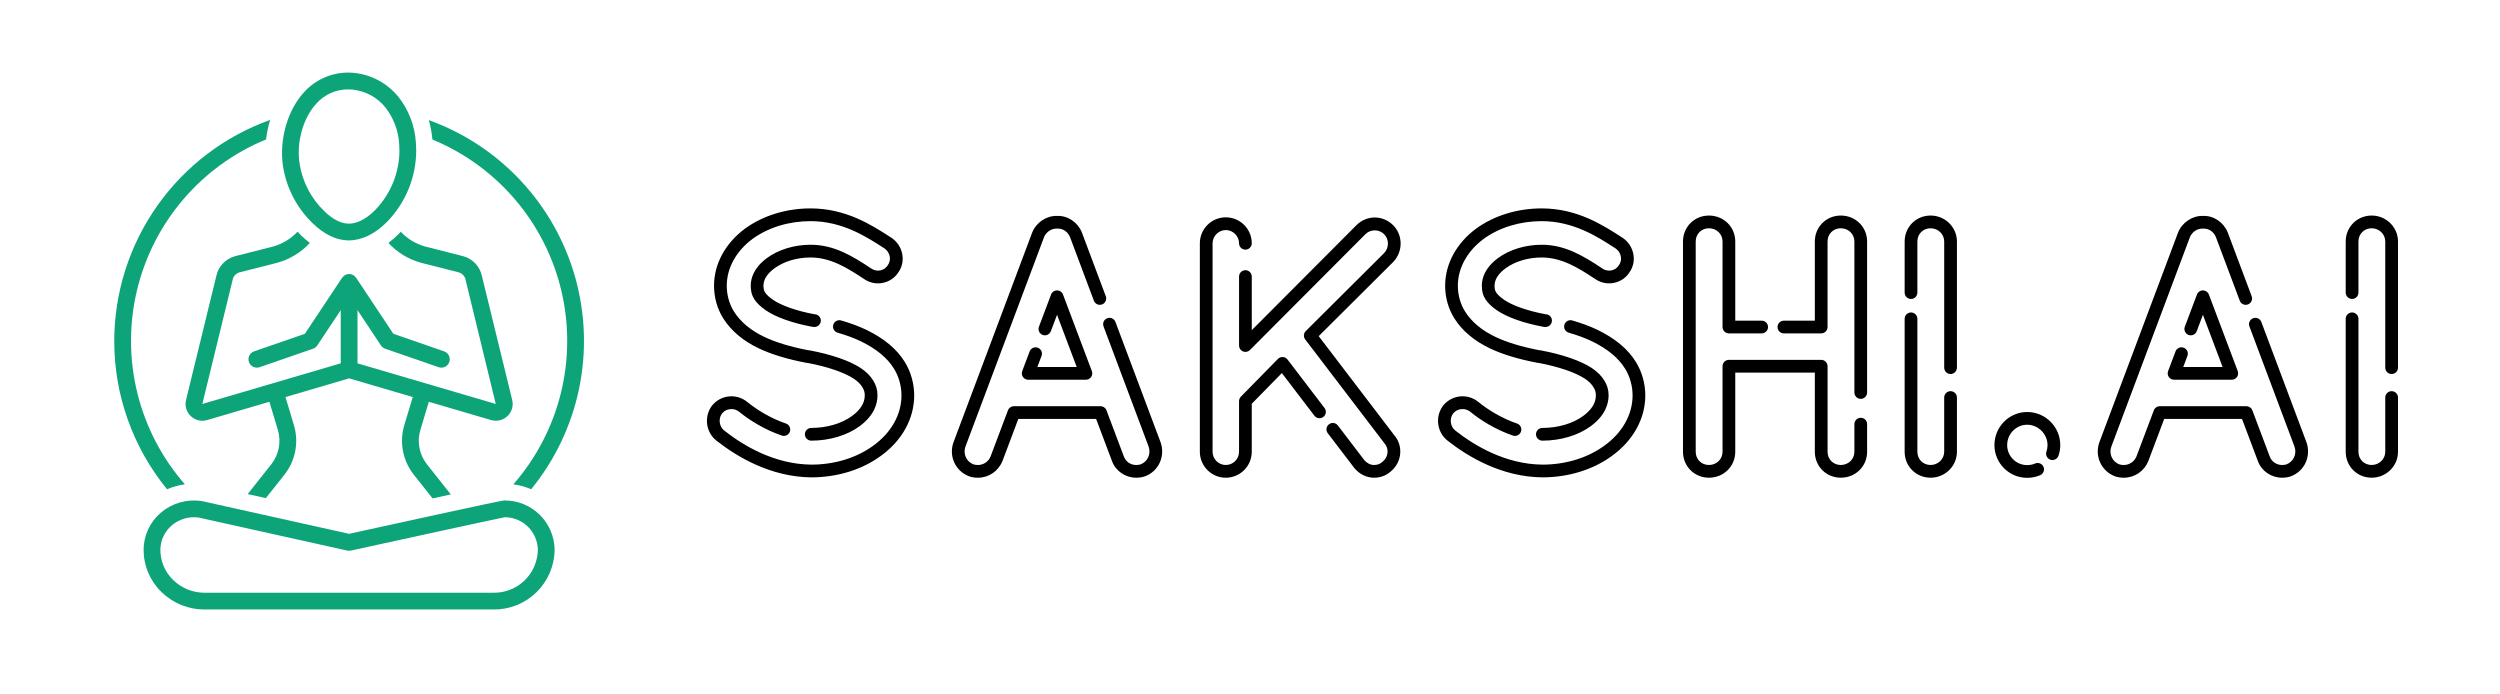 <svg width="180" height="50" viewBox="0 0 180 50" fill="none" xmlns="http://www.w3.org/2000/svg">
<path d="M39.933 39.589C39.923 38.637 39.536 37.728 38.857 37.061C38.178 36.395 37.261 36.025 36.31 36.032C36.224 36.032 36.095 36.032 25.137 38.434L14.554 36.082C14.54 36.079 14.526 36.076 14.511 36.074C13.989 35.996 13.456 36.031 12.948 36.177C12.441 36.323 11.971 36.577 11.57 36.921C11.185 37.251 10.876 37.66 10.664 38.121C10.451 38.581 10.341 39.082 10.339 39.589C10.339 40.157 10.453 40.719 10.675 41.242C10.898 41.765 11.223 42.238 11.632 42.632C12.461 43.44 13.574 43.889 14.731 43.883H35.541C36.693 43.895 37.802 43.449 38.625 42.644C39.448 41.839 39.919 40.74 39.933 39.589ZM12.475 41.767C12.182 41.485 11.949 41.147 11.789 40.773C11.63 40.399 11.547 39.996 11.547 39.589C11.549 39.256 11.622 38.926 11.762 38.624C11.902 38.321 12.106 38.053 12.359 37.836C12.806 37.452 13.376 37.241 13.966 37.242C14.082 37.242 14.199 37.25 14.314 37.266L25.005 39.642C25.091 39.661 25.18 39.661 25.266 39.642C29.446 38.726 35.745 37.353 36.354 37.24C36.978 37.244 37.576 37.492 38.019 37.931C38.462 38.37 38.716 38.965 38.725 39.589C38.711 40.42 38.368 41.212 37.771 41.79C37.174 42.369 36.372 42.687 35.541 42.676H14.731C13.889 42.68 13.079 42.354 12.475 41.767Z" fill="#0EA47A"/>
<path d="M30.877 28.929L35.354 30.244C35.467 30.278 35.585 30.295 35.703 30.295C35.886 30.294 36.067 30.252 36.231 30.172C36.396 30.092 36.54 29.975 36.653 29.832C36.766 29.688 36.845 29.52 36.884 29.341C36.923 29.163 36.921 28.977 36.879 28.799L34.703 19.892C34.634 19.549 34.471 19.232 34.233 18.977C33.994 18.722 33.689 18.538 33.351 18.447L30.59 17.744C29.926 17.555 29.326 17.19 28.855 16.686C28.824 16.718 28.796 16.752 28.765 16.784C28.517 17.04 28.249 17.277 27.965 17.492C28.594 18.172 29.4 18.665 30.292 18.914L33.053 19.617C33.178 19.658 33.289 19.733 33.374 19.834C33.458 19.934 33.513 20.057 33.531 20.187L35.694 29.085L25.74 26.161V22.33L27.428 24.872C27.502 24.982 27.609 25.065 27.734 25.108L31.582 26.439C31.733 26.491 31.899 26.481 32.043 26.411C32.187 26.341 32.297 26.217 32.349 26.066C32.402 25.915 32.392 25.749 32.322 25.605C32.252 25.461 32.128 25.35 31.977 25.298L28.322 24.033L25.639 19.995C25.636 19.991 25.632 19.988 25.628 19.983C25.607 19.956 25.584 19.931 25.559 19.908C25.522 19.861 25.473 19.825 25.418 19.803C25.388 19.785 25.357 19.77 25.325 19.758C25.32 19.756 25.316 19.753 25.311 19.751C25.286 19.746 25.262 19.743 25.237 19.741C25.171 19.724 25.102 19.724 25.036 19.741C25.011 19.743 24.986 19.746 24.962 19.751C24.956 19.753 24.952 19.756 24.947 19.758C24.916 19.77 24.886 19.785 24.857 19.802C24.801 19.824 24.752 19.86 24.715 19.907C24.689 19.93 24.665 19.956 24.644 19.983C24.641 19.988 24.636 19.991 24.633 19.995L21.951 24.033L18.295 25.298C18.144 25.35 18.02 25.461 17.95 25.605C17.881 25.749 17.871 25.915 17.923 26.066C17.975 26.217 18.086 26.341 18.229 26.411C18.373 26.481 18.539 26.491 18.69 26.439L22.538 25.108C22.663 25.065 22.771 24.982 22.844 24.872L24.532 22.33V26.16L14.568 29.086L16.739 20.196C16.757 20.064 16.811 19.94 16.896 19.838C16.981 19.735 17.093 19.659 17.219 19.617L19.98 18.914C20.874 18.664 21.681 18.171 22.311 17.489C22.104 17.333 21.906 17.165 21.718 16.987C21.615 16.889 21.52 16.784 21.423 16.681C20.95 17.187 20.348 17.555 19.682 17.744L16.921 18.447C16.582 18.539 16.276 18.724 16.037 18.98C15.798 19.237 15.635 19.556 15.568 19.9L13.394 28.8C13.343 29.005 13.347 29.221 13.407 29.424C13.466 29.628 13.579 29.812 13.733 29.957C13.888 30.106 14.079 30.211 14.287 30.262C14.495 30.312 14.713 30.306 14.918 30.244L19.396 28.929L20.006 30.957C20.13 31.371 20.154 31.81 20.075 32.235C19.996 32.661 19.816 33.062 19.551 33.404L17.833 35.573L19.143 35.864L20.501 34.15C20.886 33.655 21.146 33.075 21.261 32.459C21.376 31.843 21.342 31.209 21.162 30.609L20.555 28.588L25.136 27.242L29.718 28.588L29.11 30.609C28.93 31.21 28.897 31.845 29.012 32.462C29.128 33.079 29.389 33.659 29.774 34.154L31.145 35.884C31.626 35.779 32.066 35.684 32.459 35.599L30.724 33.408C30.458 33.065 30.278 32.664 30.199 32.238C30.119 31.811 30.142 31.372 30.267 30.957L30.877 28.929Z" fill="#0EA47A"/>
<path d="M24.951 17.304C25.005 17.308 25.059 17.309 25.113 17.309C26.057 17.309 27.039 16.829 27.897 15.943C29.225 14.565 29.968 12.725 29.968 10.81C29.967 10.628 29.959 10.441 29.944 10.256C29.867 9.067 29.433 7.929 28.699 6.99C28.303 6.498 27.813 6.089 27.257 5.79C26.701 5.49 26.091 5.304 25.462 5.244C24.803 5.182 24.139 5.275 23.522 5.514C22.904 5.753 22.352 6.133 21.906 6.622C20.709 7.908 20.092 10.044 20.371 11.939C20.615 13.533 21.382 15.002 22.551 16.112C23.33 16.856 24.138 17.256 24.951 17.304ZM22.79 7.445C23.079 7.123 23.433 6.866 23.83 6.693C24.226 6.519 24.655 6.432 25.088 6.438C25.181 6.438 25.276 6.442 25.372 6.449C25.837 6.495 26.287 6.635 26.698 6.858C27.108 7.082 27.469 7.385 27.76 7.751C28.341 8.501 28.683 9.409 28.74 10.356C28.753 10.509 28.759 10.662 28.76 10.815C28.759 12.414 28.139 13.951 27.029 15.103C26.648 15.496 25.879 16.15 25.022 16.099C24.502 16.068 23.951 15.779 23.385 15.239C22.41 14.314 21.77 13.091 21.566 11.763C21.338 10.212 21.83 8.477 22.79 7.445Z" fill="#0EA47A"/>
<path d="M30.873 8.649C31.003 9.106 31.09 9.574 31.135 10.047C33.439 10.998 35.484 12.484 37.1 14.382C38.715 16.28 39.855 18.537 40.424 20.963C40.994 23.39 40.977 25.918 40.374 28.337C39.772 30.756 38.602 32.996 36.96 34.872C37.403 34.93 37.835 35.049 38.245 35.226C39.952 33.132 41.133 30.66 41.687 28.016C42.242 25.372 42.154 22.634 41.432 20.031C40.71 17.428 39.375 15.036 37.537 13.056C35.7 11.075 33.415 9.564 30.873 8.649Z" fill="#0EA47A"/>
<path d="M8.226 24.557C8.222 28.446 9.566 32.216 12.028 35.227C12.438 35.05 12.871 34.931 13.313 34.873C11.671 32.996 10.5 30.754 9.897 28.333C9.295 25.913 9.279 23.383 9.85 20.955C10.421 18.527 11.564 16.27 13.182 14.371C14.8 12.473 16.848 10.988 19.156 10.04C19.214 9.563 19.313 9.092 19.452 8.632C16.169 9.808 13.329 11.968 11.32 14.818C9.31 17.669 8.23 21.069 8.226 24.557Z" fill="#0EA47A"/>
<path d="M54.648 25.089C53.502 24.546 52.634 23.815 52.07 22.917C51.638 22.225 51.41 21.414 51.41 20.569C51.41 19.006 52.226 17.506 53.648 16.455C54.942 15.519 56.614 15.005 58.359 15.005C60.918 15.005 62.778 16.21 64.137 17.09L64.202 17.131C64.599 17.407 64.863 17.808 64.957 18.268C65.053 18.739 64.958 19.212 64.688 19.599C64.448 19.985 64.052 20.262 63.587 20.363C63.117 20.463 62.638 20.372 62.236 20.104C60.951 19.247 59.773 18.539 58.359 18.539C57.377 18.539 56.43 18.824 55.758 19.321C55.234 19.709 54.969 20.129 54.969 20.569C54.969 20.82 55.009 20.933 55.079 21.045C55.137 21.138 55.288 21.332 55.644 21.578C56.256 22.002 57.344 22.383 58.633 22.625H58.642C58.895 22.625 59.1 22.831 59.1 23.083C59.1 23.336 58.895 23.542 58.642 23.542H58.59C58.562 23.542 58.534 23.539 58.507 23.534C57.057 23.266 55.855 22.838 55.122 22.331C54.748 22.073 54.472 21.803 54.302 21.53C54.127 21.251 54.053 20.963 54.053 20.569C54.053 20.056 54.254 19.295 55.213 18.585C56.038 17.973 57.185 17.622 58.359 17.622C60.03 17.622 61.333 18.401 62.744 19.341C62.938 19.471 63.169 19.515 63.393 19.467C63.615 19.419 63.803 19.287 63.923 19.095C64.061 18.897 64.104 18.675 64.059 18.451C64.013 18.227 63.879 18.023 63.691 17.893L63.639 17.859C62.376 17.042 60.646 15.922 58.359 15.922C56.805 15.922 55.324 16.374 54.19 17.195C53.007 18.069 52.327 19.3 52.327 20.57C52.327 21.243 52.506 21.886 52.847 22.431C53.316 23.178 54.054 23.794 55.041 24.261C55.871 24.654 56.904 24.967 58.198 25.218H58.205C58.234 25.218 58.262 25.22 58.289 25.225C59.857 25.518 61.164 25.97 61.972 26.498C62.378 26.77 62.675 27.069 62.883 27.416C63.091 27.762 63.179 28.078 63.179 28.473C63.179 29.052 62.955 29.907 61.889 30.689C60.989 31.349 59.722 31.727 58.411 31.727C58.158 31.727 57.953 31.522 57.953 31.269C57.953 31.016 58.158 30.811 58.411 30.811C59.531 30.811 60.601 30.497 61.347 29.95C61.955 29.505 62.263 29.007 62.263 28.472C62.263 28.244 62.219 28.091 62.097 27.887C61.959 27.656 61.758 27.457 61.466 27.262C60.779 26.812 59.575 26.401 58.163 26.134H58.154C58.125 26.134 58.096 26.131 58.068 26.125C56.677 25.859 55.558 25.52 54.648 25.089ZM65.137 26.049C65.578 26.756 65.822 27.616 65.822 28.472C65.822 30.139 64.948 31.724 63.425 32.821C62.066 33.819 60.284 34.37 58.41 34.37C55.501 34.343 53.078 32.906 51.558 31.706C50.804 31.088 50.679 29.963 51.274 29.193C51.905 28.422 53.035 28.313 53.8 28.939C54.152 29.226 54.562 29.509 54.988 29.757C55.519 30.066 56.056 30.314 56.584 30.492C56.824 30.573 56.953 30.834 56.872 31.073C56.791 31.313 56.53 31.442 56.291 31.36C55.704 31.162 55.111 30.889 54.527 30.549C54.06 30.277 53.608 29.966 53.22 29.648C52.852 29.346 52.29 29.399 51.992 29.763C51.71 30.128 51.771 30.695 52.133 30.991C53.535 32.098 55.769 33.429 58.415 33.453C60.091 33.453 61.68 32.966 62.886 32.08C64.171 31.155 64.906 29.841 64.906 28.472C64.906 27.786 64.712 27.098 64.36 26.534C63.879 25.761 63.101 25.12 61.982 24.574C61.493 24.341 60.944 24.137 60.308 23.952C60.065 23.881 59.925 23.627 59.996 23.384C60.067 23.141 60.321 23.001 60.565 23.073C61.248 23.271 61.841 23.492 62.379 23.748C63.663 24.374 64.563 25.126 65.137 26.049ZM83.566 31.852C83.912 32.856 83.422 33.921 82.453 34.289C82.221 34.381 81.946 34.395 81.803 34.395C81.024 34.395 80.325 33.913 80.064 33.196L78.92 30.162H73.319L72.174 33.201C71.875 33.932 71.185 34.396 70.411 34.396C70.185 34.396 69.984 34.364 69.779 34.295C68.792 33.922 68.301 32.856 68.644 31.864L74.318 16.74C74.619 16.003 75.355 15.524 76.107 15.545C76.876 15.515 77.59 15.993 77.891 16.728L79.618 21.33C79.707 21.567 79.587 21.83 79.35 21.919C79.113 22.008 78.849 21.888 78.76 21.651L77.038 17.062C76.883 16.684 76.525 16.44 76.127 16.46C76.113 16.461 76.1 16.461 76.086 16.46C75.71 16.443 75.324 16.701 75.171 17.075L69.505 32.175C69.33 32.684 69.583 33.242 70.086 33.433C70.179 33.463 70.285 33.48 70.41 33.48C70.811 33.48 71.168 33.239 71.321 32.866L72.573 29.543C72.641 29.364 72.811 29.246 73.002 29.246H79.237C79.428 29.246 79.599 29.364 79.666 29.543L80.923 32.879C81.055 33.24 81.407 33.48 81.803 33.48C81.955 33.48 82.07 33.456 82.121 33.436C82.631 33.242 82.884 32.684 82.704 32.163L79.455 23.503C79.366 23.266 79.486 23.002 79.723 22.913C79.96 22.824 80.224 22.944 80.312 23.181L83.566 31.852ZM74.724 25.036C74.961 25.125 75.081 25.389 74.992 25.626L74.691 26.423H77.523L76.107 22.665L75.662 23.848C75.572 24.084 75.308 24.203 75.071 24.115C74.834 24.026 74.715 23.761 74.804 23.524L75.678 21.204C75.745 21.025 75.916 20.907 76.107 20.907C76.298 20.907 76.469 21.025 76.536 21.204L78.614 26.72C78.667 26.861 78.648 27.018 78.562 27.142C78.476 27.266 78.336 27.34 78.185 27.34H74.029C73.878 27.34 73.737 27.266 73.652 27.142C73.566 27.018 73.547 26.861 73.6 26.72L74.134 25.303C74.223 25.066 74.487 24.946 74.724 25.036ZM92.702 25.885L95.366 29.376C95.52 29.577 95.481 29.865 95.28 30.018C95.079 30.172 94.791 30.133 94.638 29.932L92.294 26.862L90.127 29.07V32.526C90.127 33.557 89.289 34.396 88.258 34.396C87.227 34.396 86.389 33.557 86.389 32.526V17.516C86.389 16.485 87.227 15.647 88.258 15.647C89.289 15.647 90.127 16.485 90.127 17.516C90.127 17.769 89.922 17.974 89.669 17.974C89.416 17.974 89.211 17.769 89.211 17.516C89.211 17 88.775 16.563 88.258 16.563C87.741 16.563 87.305 17 87.305 17.516V32.526C87.305 33.052 87.732 33.479 88.258 33.479C88.784 33.479 89.211 33.052 89.211 32.526V28.883C89.211 28.763 89.258 28.648 89.342 28.562L92.01 25.843C92.103 25.748 92.23 25.697 92.366 25.706C92.499 25.714 92.621 25.779 92.702 25.885ZM94.947 24.203L100.39 31.339C100.709 31.712 100.859 32.186 100.813 32.678C100.767 33.175 100.516 33.639 100.125 33.953C99.799 34.243 99.386 34.395 98.931 34.395C98.404 34.395 97.893 34.149 97.53 33.72C97.525 33.714 97.52 33.708 97.515 33.702L95.599 31.191C95.445 30.99 95.484 30.702 95.685 30.549C95.886 30.395 96.174 30.433 96.327 30.635L98.236 33.136C98.424 33.354 98.677 33.479 98.931 33.479C99.168 33.479 99.361 33.408 99.523 33.263C99.53 33.257 99.538 33.25 99.545 33.244C99.748 33.084 99.877 32.846 99.901 32.593C99.924 32.348 99.849 32.112 99.689 31.929C99.683 31.921 99.676 31.914 99.671 31.906L93.975 24.439C93.835 24.257 93.853 23.999 94.016 23.837L99.66 18.218C100.021 17.84 100.024 17.23 99.66 16.865C99.287 16.492 98.68 16.492 98.307 16.865L89.994 25.203C89.863 25.335 89.666 25.374 89.495 25.303C89.323 25.233 89.212 25.066 89.212 24.88V19.912C89.212 19.659 89.417 19.454 89.67 19.454C89.923 19.454 90.128 19.659 90.128 19.912V23.771L97.659 16.218C98.019 15.857 98.489 15.659 98.983 15.659C99.478 15.659 99.949 15.858 100.308 16.217C101.022 16.93 101.025 18.116 100.315 18.859L94.947 24.203ZM107.287 25.089C106.142 24.546 105.274 23.815 104.71 22.917C104.278 22.225 104.05 21.414 104.05 20.569C104.05 19.006 104.866 17.506 106.288 16.455C107.582 15.519 109.254 15.005 110.999 15.005C113.557 15.005 115.418 16.21 116.777 17.09L116.842 17.131C117.239 17.407 117.503 17.808 117.596 18.268C117.693 18.739 117.597 19.212 117.328 19.599C117.088 19.985 116.692 20.262 116.226 20.363C115.757 20.463 115.277 20.372 114.876 20.104C113.591 19.247 112.413 18.539 110.999 18.539C110.017 18.539 109.069 18.824 108.398 19.321C107.874 19.709 107.608 20.129 107.608 20.569C107.608 20.82 107.649 20.933 107.718 21.045C107.777 21.138 107.928 21.332 108.284 21.578C108.896 22.002 109.984 22.383 111.272 22.625H111.281C111.534 22.625 111.739 22.831 111.739 23.083C111.739 23.336 111.534 23.542 111.281 23.542H111.23C111.202 23.542 111.174 23.539 111.147 23.534C109.696 23.266 108.494 22.838 107.762 22.331C107.388 22.073 107.112 21.803 106.942 21.53C106.767 21.251 106.692 20.963 106.692 20.569C106.692 20.056 106.893 19.295 107.853 18.585C108.678 17.973 109.825 17.622 110.999 17.622C112.669 17.622 113.973 18.401 115.384 19.341C115.578 19.471 115.809 19.515 116.033 19.467C116.255 19.419 116.443 19.287 116.563 19.095C116.7 18.897 116.744 18.675 116.698 18.451C116.653 18.227 116.519 18.023 116.331 17.893L116.279 17.859C115.016 17.042 113.286 15.922 110.999 15.922C109.445 15.922 107.963 16.374 106.829 17.195C105.647 18.069 104.966 19.3 104.966 20.57C104.966 21.243 105.146 21.886 105.487 22.431C105.956 23.178 106.694 23.794 107.68 24.261C108.51 24.654 109.544 24.967 110.838 25.218H110.845C110.873 25.218 110.902 25.22 110.929 25.225C112.497 25.518 113.804 25.97 114.611 26.498C115.018 26.77 115.315 27.069 115.523 27.416C115.73 27.762 115.819 28.078 115.819 28.473C115.819 29.052 115.595 29.907 114.529 30.689C113.629 31.349 112.362 31.727 111.051 31.727C110.798 31.727 110.592 31.522 110.592 31.269C110.592 31.016 110.798 30.811 111.051 30.811C112.171 30.811 113.241 30.497 113.987 29.95C114.595 29.505 114.903 29.007 114.903 28.472C114.903 28.244 114.859 28.091 114.737 27.887C114.598 27.656 114.398 27.457 114.106 27.262C113.418 26.812 112.215 26.401 110.802 26.134H110.794C110.765 26.134 110.736 26.131 110.708 26.125C109.316 25.859 108.198 25.52 107.287 25.089ZM117.777 26.049C118.218 26.756 118.461 27.616 118.461 28.472C118.461 30.139 117.588 31.724 116.064 32.821C114.706 33.819 112.924 34.37 111.05 34.37C108.141 34.343 105.718 32.906 104.198 31.706C103.444 31.088 103.319 29.963 103.914 29.193C104.545 28.422 105.675 28.313 106.44 28.939C106.791 29.226 107.202 29.509 107.628 29.757C108.159 30.066 108.696 30.314 109.224 30.492C109.464 30.573 109.592 30.834 109.512 31.073C109.431 31.313 109.17 31.442 108.931 31.36C108.344 31.162 107.751 30.889 107.167 30.549C106.7 30.277 106.248 29.966 105.86 29.648C105.492 29.346 104.929 29.399 104.632 29.763C104.349 30.128 104.41 30.695 104.772 30.991C106.175 32.098 108.409 33.429 111.055 33.453C112.731 33.453 114.32 32.966 115.526 32.08C116.811 31.155 117.546 29.841 117.546 28.472C117.546 27.786 117.352 27.098 117 26.534C116.519 25.761 115.741 25.12 114.621 24.574C114.133 24.341 113.584 24.137 112.948 23.952C112.705 23.881 112.565 23.627 112.636 23.384C112.707 23.141 112.961 23.001 113.204 23.073C113.888 23.271 114.481 23.492 115.019 23.748C116.302 24.374 117.203 25.126 117.777 26.049ZM133.974 30.08C134.227 30.08 134.432 30.285 134.432 30.538V32.526C134.432 33.574 133.6 34.395 132.538 34.395C131.489 34.395 130.668 33.574 130.668 32.526V26.826H124.939V32.526C124.939 33.574 124.107 34.395 123.044 34.395C121.996 34.395 121.175 33.574 121.175 32.526V17.388C121.175 16.34 121.996 15.519 123.044 15.519C124.107 15.519 124.939 16.34 124.939 17.388V23.088H126.84C127.093 23.088 127.298 23.293 127.298 23.546C127.298 23.799 127.093 24.004 126.84 24.004H124.481C124.228 24.004 124.023 23.799 124.023 23.546V17.388C124.023 16.854 123.593 16.435 123.044 16.435C122.501 16.435 122.091 16.845 122.091 17.388V32.526C122.091 33.069 122.501 33.479 123.044 33.479C123.593 33.479 124.023 33.06 124.023 32.526V26.368C124.023 26.115 124.228 25.91 124.481 25.91H131.127C131.38 25.91 131.585 26.115 131.585 26.368V32.526C131.585 33.07 131.994 33.479 132.538 33.479C133.086 33.479 133.516 33.061 133.516 32.526V30.538C133.516 30.285 133.721 30.08 133.974 30.08ZM132.537 15.519C133.6 15.519 134.432 16.34 134.432 17.388V28.26C134.432 28.512 134.227 28.718 133.974 28.718C133.721 28.718 133.516 28.512 133.516 28.26V17.388C133.516 16.854 133.086 16.435 132.537 16.435C131.994 16.435 131.584 16.845 131.584 17.388V23.546C131.584 23.799 131.379 24.004 131.126 24.004H128.44C128.187 24.004 127.982 23.799 127.982 23.546C127.982 23.293 128.187 23.088 128.44 23.088H130.668V17.388C130.668 16.34 131.489 15.519 132.537 15.519ZM140.441 28.164C140.694 28.164 140.899 28.369 140.899 28.622V32.526C140.899 33.557 140.049 34.395 139.004 34.395C137.955 34.395 137.134 33.574 137.134 32.526V22.956C137.134 22.703 137.34 22.497 137.593 22.497C137.845 22.497 138.051 22.703 138.051 22.956V32.526C138.051 33.069 138.46 33.479 139.004 33.479C139.543 33.479 139.982 33.051 139.982 32.526V28.622C139.982 28.369 140.188 28.164 140.441 28.164ZM139.004 15.519C140.049 15.519 140.899 16.357 140.899 17.388V26.471C140.899 26.724 140.694 26.93 140.441 26.93C140.188 26.93 139.983 26.724 139.983 26.471V17.388C139.983 16.863 139.544 16.435 139.004 16.435C138.461 16.435 138.051 16.845 138.051 17.388V21.067C138.051 21.32 137.846 21.525 137.593 21.525C137.34 21.525 137.135 21.32 137.135 21.067V17.388C137.135 16.34 137.956 15.519 139.004 15.519ZM145.956 29.665C147.27 29.665 148.339 30.734 148.339 32.047C148.339 32.311 148.295 32.569 148.208 32.816C148.125 33.055 147.863 33.18 147.624 33.097C147.386 33.013 147.26 32.752 147.343 32.513C147.396 32.364 147.422 32.207 147.422 32.047C147.422 31.253 146.751 30.581 145.956 30.581C145.162 30.581 144.516 31.239 144.516 32.047C144.516 32.842 145.162 33.488 145.956 33.488C146.156 33.488 146.35 33.449 146.532 33.371C146.765 33.272 147.034 33.381 147.133 33.614C147.232 33.847 147.123 34.116 146.89 34.215C146.594 34.341 146.28 34.404 145.956 34.404C144.657 34.404 143.599 33.347 143.599 32.047C143.599 30.734 144.657 29.665 145.956 29.665ZM166.069 31.852C166.416 32.856 165.925 33.921 164.956 34.289C164.725 34.381 164.449 34.395 164.306 34.395C163.527 34.395 162.828 33.913 162.567 33.196L161.424 30.162H155.822L154.677 33.201C154.379 33.932 153.688 34.396 152.914 34.396C152.689 34.396 152.488 34.364 152.282 34.295C151.295 33.922 150.804 32.856 151.147 31.864L156.821 16.74C157.122 16.003 157.858 15.524 158.61 15.545C159.38 15.515 160.093 15.993 160.394 16.728L162.121 21.33C162.21 21.567 162.09 21.83 161.853 21.919C161.616 22.008 161.352 21.888 161.263 21.651L159.541 17.062C159.386 16.684 159.028 16.44 158.63 16.46C158.616 16.461 158.603 16.461 158.589 16.46C158.213 16.443 157.827 16.701 157.674 17.075L152.009 32.175C151.833 32.684 152.086 33.242 152.589 33.433C152.682 33.463 152.788 33.48 152.914 33.48C153.314 33.48 153.671 33.239 153.824 32.866L155.077 29.543C155.144 29.364 155.315 29.246 155.505 29.246H161.74C161.931 29.246 162.102 29.364 162.169 29.543L163.426 32.879C163.558 33.24 163.911 33.48 164.306 33.48C164.459 33.48 164.573 33.456 164.624 33.436C165.134 33.242 165.387 32.684 165.207 32.163L161.958 23.503C161.869 23.266 161.989 23.002 162.226 22.913C162.463 22.824 162.727 22.944 162.816 23.181L166.069 31.852ZM157.227 25.036C157.464 25.125 157.584 25.389 157.495 25.626L157.194 26.423H160.027L158.61 22.665L158.165 23.848C158.075 24.084 157.811 24.203 157.574 24.115C157.338 24.026 157.218 23.761 157.307 23.524L158.181 21.204C158.249 21.025 158.419 20.907 158.61 20.907C158.801 20.907 158.972 21.025 159.039 21.204L161.117 26.72C161.17 26.861 161.151 27.018 161.065 27.142C160.98 27.266 160.839 27.34 160.688 27.34H156.532C156.381 27.34 156.24 27.266 156.155 27.142C156.069 27.018 156.05 26.861 156.103 26.72L156.637 25.303C156.726 25.066 156.99 24.946 157.227 25.036ZM172.197 28.164C172.451 28.164 172.656 28.369 172.656 28.622V32.526C172.656 33.557 171.806 34.395 170.761 34.395C169.712 34.395 168.891 33.574 168.891 32.526V22.956C168.891 22.703 169.097 22.497 169.35 22.497C169.602 22.497 169.808 22.703 169.808 22.956V32.526C169.808 33.069 170.217 33.479 170.761 33.479C171.3 33.479 171.739 33.051 171.739 32.526V28.622C171.739 28.369 171.945 28.164 172.197 28.164ZM170.761 15.519C171.806 15.519 172.656 16.357 172.656 17.388V26.471C172.656 26.724 172.451 26.93 172.198 26.93C171.945 26.93 171.739 26.724 171.739 26.471V17.388C171.739 16.863 171.301 16.435 170.761 16.435C170.218 16.435 169.808 16.845 169.808 17.388V21.067C169.808 21.32 169.603 21.525 169.35 21.525C169.097 21.525 168.891 21.32 168.891 21.067V17.388C168.891 16.34 169.713 15.519 170.761 15.519Z" fill="black"/>
</svg>
